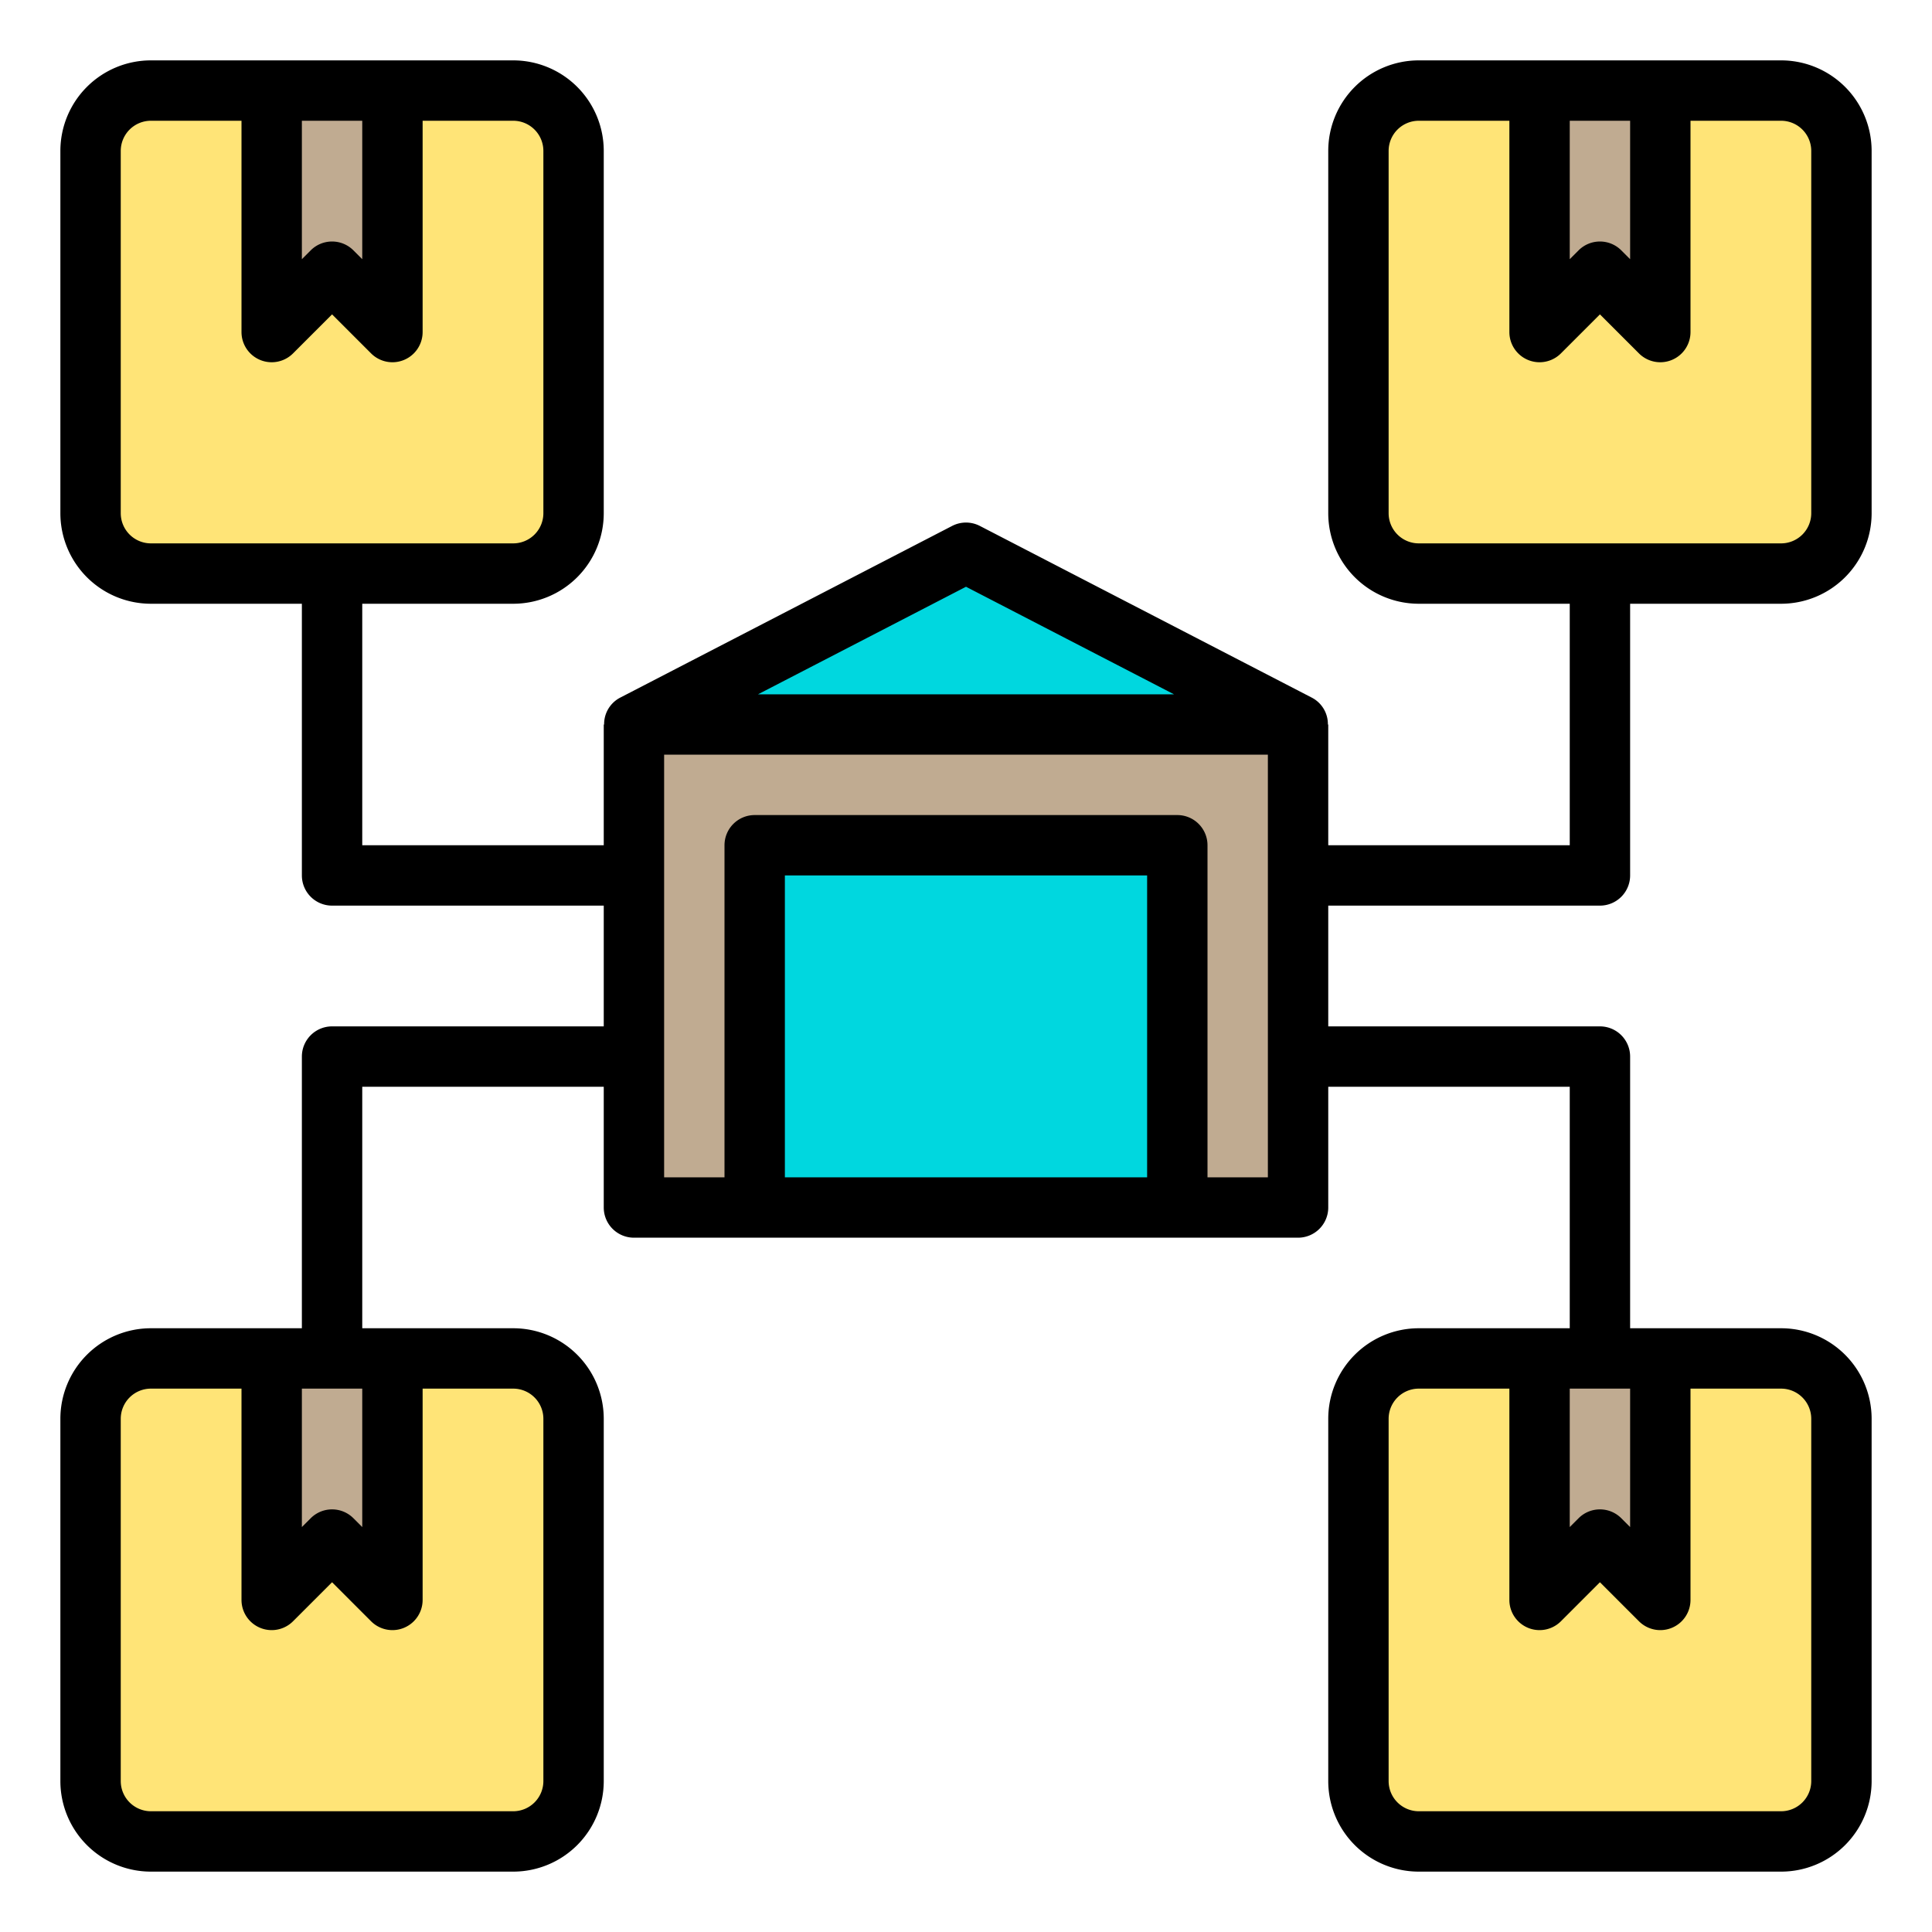 <svg height="512" viewBox="0 0 64 64" width="512" xmlns="http://www.w3.org/2000/svg"><rect fill="#ffe477" height="16" rx="2" width="16" x="45" y="45"/><rect fill="#ffe477" height="16" rx="2" width="16" x="45" y="3"/><g fill="#c0ab91"><path d="m55 45v8l-2-2-2 2v-8h2z"/><path d="m55 3v8l-2-2-2 2v-8z"/><path d="m43 40h-4v-12h-14v12h-4v-16h22z"/></g><path d="m43 24h-22l11-5.69z" fill="#00d7df"/><path d="m25 28h14v12h-14z" fill="#00d7df"/><rect fill="#ffe477" height="16" rx="2" width="16" x="3" y="45"/><rect fill="#ffe477" height="16" rx="2" width="16" x="3" y="3"/><path d="m13 45v8l-2-2-2 2v-8h2z" fill="#c0ab91"/><path d="m13 3v8l-2-2-2 2v-8z" fill="#c0ab91"/><path d="m53 30a1 1 0 0 0 1-1v-9h5a3 3 0 0 0 3-3v-12a3 3 0 0 0 -3-3h-12a3 3 0 0 0 -3 3v12a3 3 0 0 0 3 3h5v8h-8v-4h-.012a.988.988 0 0 0 -.529-.888l-11-5.69a1 1 0 0 0 -.918 0l-11 5.69a.988.988 0 0 0 -.529.888h-.012v4h-8v-8h5a3 3 0 0 0 3-3v-12a3 3 0 0 0 -3-3h-12a3 3 0 0 0 -3 3v12a3 3 0 0 0 3 3h5v9a1 1 0 0 0 1 1h9v4h-9a1 1 0 0 0 -1 1v9h-5a3 3 0 0 0 -3 3v12a3 3 0 0 0 3 3h12a3 3 0 0 0 3-3v-12a3 3 0 0 0 -3-3h-5v-8h8v4a1 1 0 0 0 1 1h22a1 1 0 0 0 1-1v-4h8v8h-5a3 3 0 0 0 -3 3v12a3 3 0 0 0 3 3h12a3 3 0 0 0 3-3v-12a3 3 0 0 0 -3-3h-5v-9a1 1 0 0 0 -1-1h-9v-4zm-1-26h2v4.586l-.293-.293a1 1 0 0 0 -1.414 0l-.293.293zm-6 13v-12a1 1 0 0 1 1-1h3v7a1 1 0 0 0 1.707.707l1.293-1.293 1.293 1.293a1 1 0 0 0 1.707-.707v-7h3a1 1 0 0 1 1 1v12a1 1 0 0 1 -1 1h-12a1 1 0 0 1 -1-1zm-36-13h2v4.586l-.293-.293a1 1 0 0 0 -1.414 0l-.293.293zm-6 13v-12a1 1 0 0 1 1-1h3v7a1 1 0 0 0 1.707.707l1.293-1.293 1.293 1.293a1 1 0 0 0 1.707-.707v-7h3a1 1 0 0 1 1 1v12a1 1 0 0 1 -1 1h-12a1 1 0 0 1 -1-1zm6 29h2v4.586l-.293-.293a1 1 0 0 0 -1.414 0l-.293.293zm8 1v12a1 1 0 0 1 -1 1h-12a1 1 0 0 1 -1-1v-12a1 1 0 0 1 1-1h3v7a1 1 0 0 0 1.707.707l1.293-1.293 1.293 1.293a1 1 0 0 0 1.707-.707v-7h3a1 1 0 0 1 1 1zm34-1h2v4.586l-.293-.293a1 1 0 0 0 -1.414 0l-.293.293zm8 1v12a1 1 0 0 1 -1 1h-12a1 1 0 0 1 -1-1v-12a1 1 0 0 1 1-1h3v7a1 1 0 0 0 1.707.707l1.293-1.293 1.293 1.293a1 1 0 0 0 1.707-.707v-7h3a1 1 0 0 1 1 1zm-28-27.563 6.89 3.563h-13.78zm6 19.563h-12v-10h12zm2 0v-11a1 1 0 0 0 -1-1h-14a1 1 0 0 0 -1 1v11h-2v-14h20v14z"/></svg>